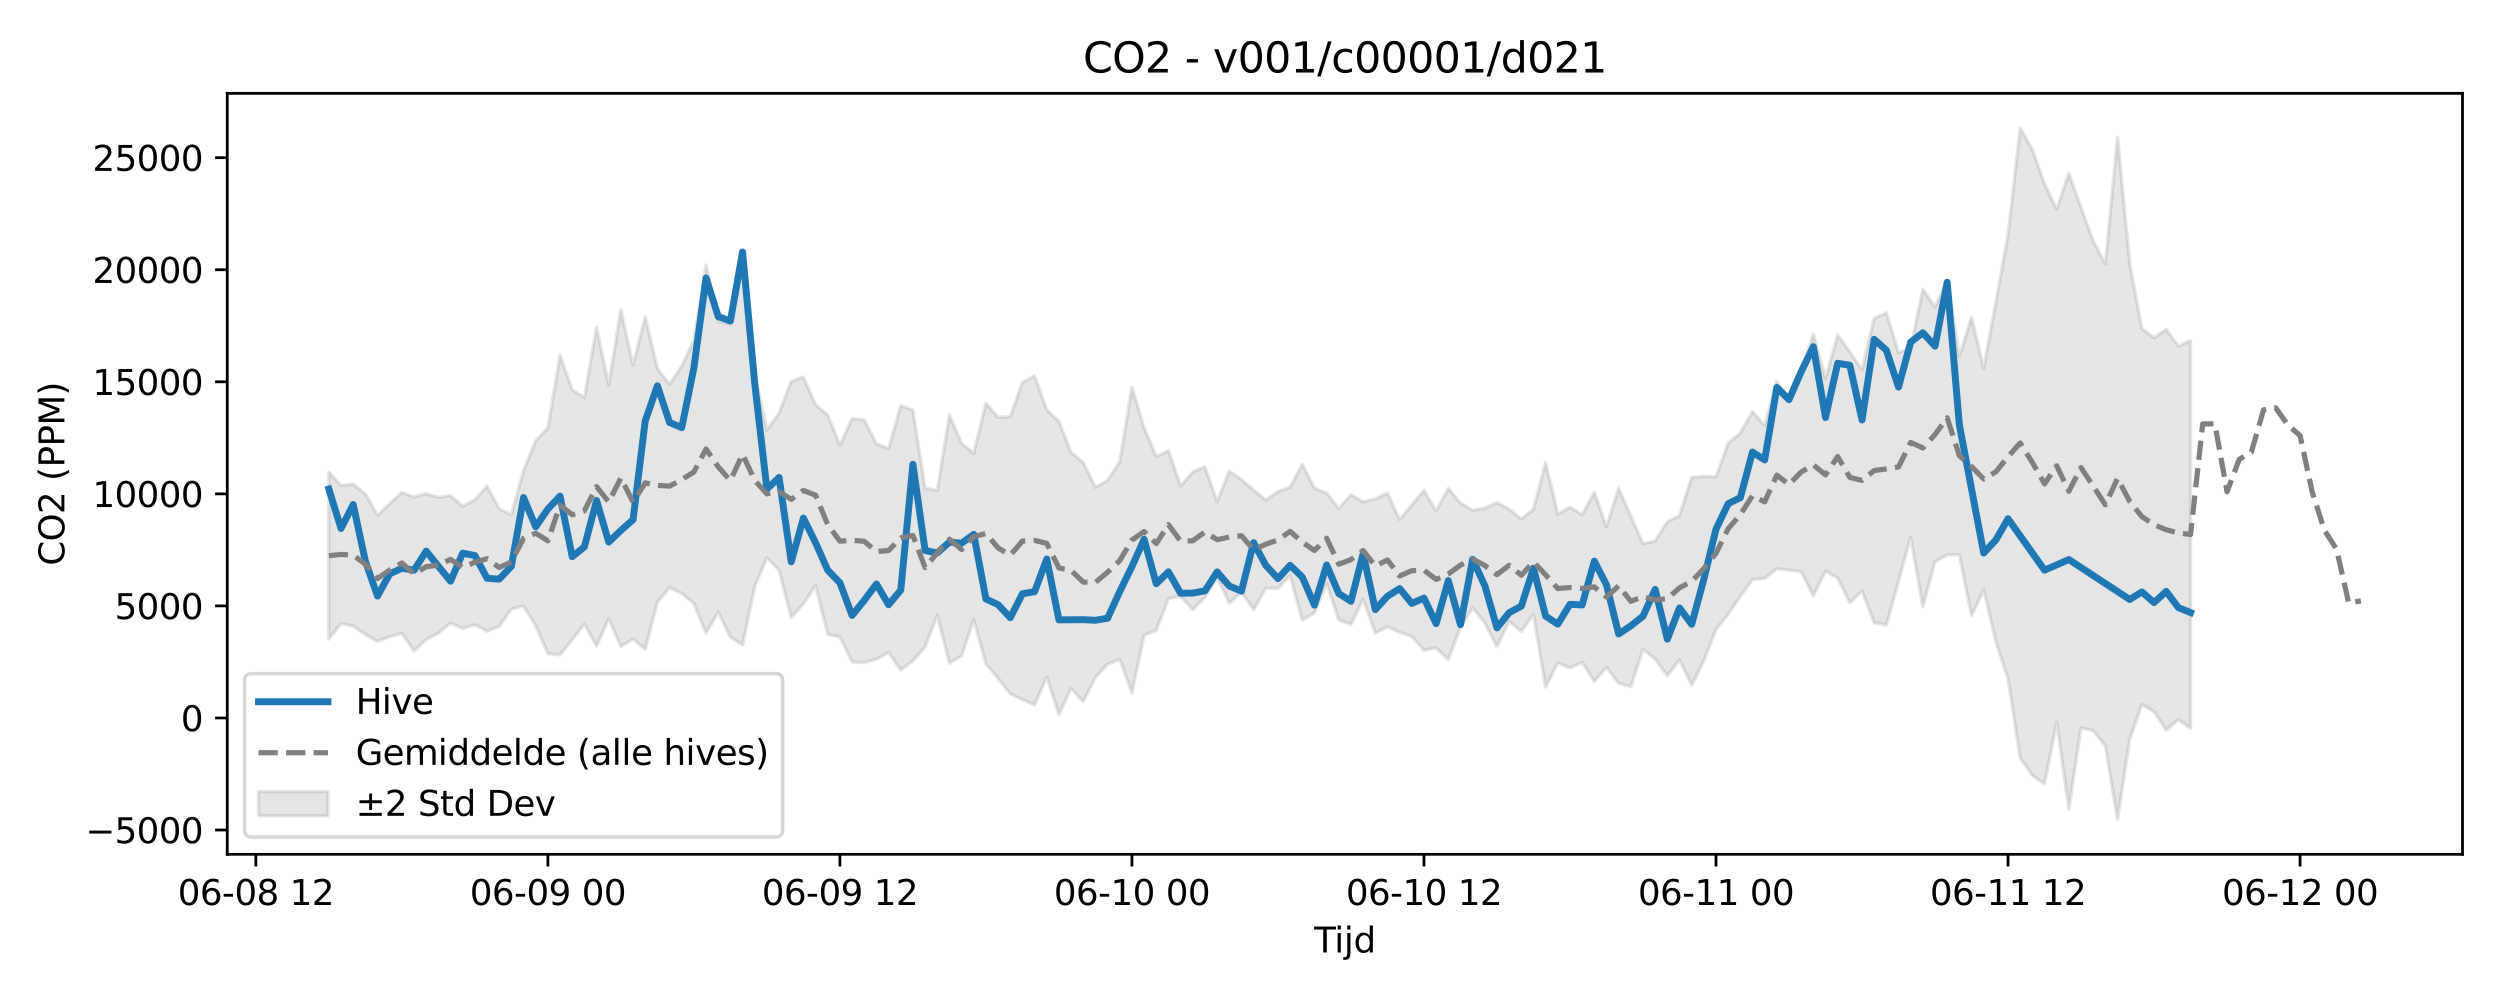 <?xml version="1.0" encoding="utf-8" standalone="no"?>
<!DOCTYPE svg PUBLIC "-//W3C//DTD SVG 1.1//EN"
  "http://www.w3.org/Graphics/SVG/1.1/DTD/svg11.dtd">
<svg xmlns:xlink="http://www.w3.org/1999/xlink" width="720pt" height="288pt" viewBox="0 0 720 288" xmlns="http://www.w3.org/2000/svg" version="1.1">
 <defs>
  <style type="text/css">*{stroke-linejoin: round; stroke-linecap: butt}</style>
 </defs>
 <g id="figure_1">
  <g id="patch_1">
   <path d="M 0 288 
L 720 288 
L 720 0 
L 0 0 
z
" style="fill: #ffffff"/>
  </g>
  <g id="axes_1">
   <g id="patch_2">
    <path d="M 65.45 246.04 
L 709.2 246.04 
L 709.2 26.88 
L 65.45 26.88 
z
" style="fill: #ffffff"/>
   </g>
   <g id="FillBetweenPolyCollection_1">
    <defs>
     <path id="m70cc5d4171" d="M 94.711 -151.963 
L 94.711 -103.957 
L 98.216 -108.457 
L 101.72 -107.66 
L 105.224 -105.286 
L 108.729 -103.237 
L 112.233 -104.631 
L 115.737 -105.577 
L 119.242 -100.515 
L 122.746 -103.811 
L 126.251 -105.642 
L 129.755 -108.544 
L 133.259 -106.975 
L 136.764 -108.066 
L 140.268 -106.211 
L 143.772 -107.614 
L 147.277 -112.618 
L 150.781 -113.443 
L 154.285 -107.786 
L 157.79 -99.717 
L 161.294 -99.405 
L 164.798 -103.745 
L 168.303 -108.27 
L 171.807 -101.955 
L 175.312 -109.756 
L 178.816 -101.806 
L 182.32 -103.96 
L 185.825 -101.044 
L 189.329 -114.542 
L 192.833 -118.716 
L 196.338 -117.086 
L 199.842 -114.177 
L 203.346 -105.667 
L 206.851 -111.736 
L 210.355 -104.49 
L 213.859 -102.254 
L 217.364 -119.076 
L 220.868 -127.351 
L 224.372 -123.786 
L 227.877 -110.171 
L 231.381 -114.088 
L 234.886 -119.336 
L 238.39 -105.314 
L 241.894 -104.504 
L 245.399 -97.335 
L 248.903 -97.177 
L 252.407 -98.163 
L 255.912 -100.057 
L 259.416 -95.012 
L 262.92 -97.695 
L 266.425 -101.659 
L 269.929 -110.799 
L 273.433 -96.98 
L 276.938 -99.143 
L 280.442 -109.472 
L 283.947 -96.816 
L 287.451 -92.606 
L 290.955 -88.187 
L 294.46 -86.468 
L 297.964 -84.993 
L 301.468 -93.028 
L 304.973 -82.207 
L 308.477 -89.719 
L 311.981 -85.913 
L 315.486 -92.959 
L 318.99 -96.705 
L 322.494 -98.048 
L 325.999 -88.462 
L 329.503 -105.051 
L 333.007 -106.446 
L 336.512 -115.63 
L 340.016 -116.232 
L 343.521 -112.45 
L 347.025 -115.993 
L 350.529 -121.655 
L 354.034 -114.295 
L 357.538 -117.542 
L 361.042 -112.461 
L 364.547 -118.574 
L 368.051 -118.573 
L 371.555 -122.231 
L 375.06 -109.398 
L 378.564 -111.501 
L 382.068 -119.966 
L 385.573 -109.494 
L 389.077 -108.139 
L 392.582 -115.425 
L 396.086 -105.657 
L 399.59 -107.45 
L 403.095 -105.893 
L 406.599 -104.692 
L 410.103 -100.757 
L 413.608 -101.395 
L 417.112 -98.008 
L 420.616 -107.343 
L 424.121 -112.953 
L 427.625 -108.597 
L 431.129 -101.781 
L 434.634 -109.017 
L 438.138 -106.128 
L 441.643 -111.037 
L 445.147 -90.12 
L 448.651 -97.076 
L 452.156 -95.622 
L 455.66 -97.276 
L 459.164 -91.741 
L 462.669 -95.83 
L 466.173 -91.153 
L 469.677 -90.254 
L 473.182 -100.965 
L 476.686 -98.223 
L 480.19 -93.38 
L 483.695 -97.934 
L 487.199 -90.638 
L 490.703 -97.667 
L 494.208 -106.684 
L 497.712 -111.089 
L 501.217 -116.275 
L 504.721 -121.079 
L 508.225 -121.437 
L 511.73 -124.173 
L 515.234 -123.781 
L 518.738 -123.364 
L 522.243 -116.416 
L 525.747 -123.534 
L 529.251 -121.498 
L 532.756 -114.367 
L 536.26 -117.801 
L 539.764 -108.666 
L 543.269 -107.972 
L 546.773 -120.616 
L 550.278 -133.316 
L 553.782 -113.282 
L 557.286 -126.2 
L 560.791 -128.179 
L 564.295 -128.191 
L 567.799 -110.651 
L 571.304 -118.142 
L 574.808 -103.223 
L 578.312 -92.496 
L 581.817 -69.696 
L 585.321 -64.666 
L 588.825 -62.239 
L 592.33 -79.957 
L 595.834 -55.011 
L 599.338 -78.392 
L 602.843 -77.546 
L 606.347 -73.177 
L 609.852 -51.922 
L 613.356 -75.005 
L 616.86 -85.092 
L 620.365 -83.055 
L 623.869 -77.738 
L 627.373 -80.724 
L 630.878 -78.23 
L 630.878 -189.877 
L 630.878 -189.877 
L 627.373 -188.315 
L 623.869 -193.112 
L 620.365 -190.712 
L 616.86 -193.347 
L 613.356 -212.213 
L 609.852 -248.52 
L 606.347 -212.056 
L 602.843 -218.574 
L 599.338 -228.282 
L 595.834 -238.042 
L 592.33 -227.746 
L 588.825 -235.054 
L 585.321 -244.946 
L 581.817 -251.158 
L 578.312 -220.424 
L 574.808 -201.003 
L 571.304 -181.959 
L 567.799 -196.606 
L 564.295 -185.353 
L 560.791 -207.194 
L 557.286 -199.543 
L 553.782 -204.684 
L 550.278 -187.857 
L 546.773 -186.425 
L 543.269 -197.906 
L 539.764 -196.319 
L 536.26 -181.488 
L 532.756 -186.629 
L 529.251 -191.543 
L 525.747 -178.943 
L 522.243 -191.816 
L 518.738 -180.768 
L 515.234 -173.107 
L 511.73 -178.162 
L 508.225 -165.482 
L 504.721 -169.464 
L 501.217 -163.301 
L 497.712 -160.363 
L 494.208 -150.656 
L 490.703 -150.837 
L 487.199 -150.455 
L 483.695 -139.494 
L 480.19 -137.759 
L 476.686 -132.231 
L 473.182 -131.363 
L 469.677 -139.393 
L 466.173 -147.418 
L 462.669 -136.262 
L 459.164 -146.226 
L 455.66 -139.749 
L 452.156 -141.965 
L 448.651 -139.939 
L 445.147 -154.752 
L 441.643 -141.346 
L 438.138 -138.514 
L 434.634 -141.375 
L 431.129 -143.241 
L 427.625 -141.664 
L 424.121 -141.074 
L 420.616 -143.122 
L 417.112 -147.345 
L 413.608 -140.862 
L 410.103 -146.812 
L 406.599 -142.6 
L 403.095 -138.37 
L 399.59 -146.004 
L 396.086 -144.327 
L 392.582 -143.481 
L 389.077 -145.54 
L 385.573 -141.504 
L 382.068 -146.01 
L 378.564 -147.397 
L 375.06 -154.323 
L 371.555 -147.706 
L 368.051 -146.436 
L 364.547 -143.962 
L 361.042 -146.854 
L 357.538 -149.885 
L 354.034 -152.333 
L 350.529 -143.501 
L 347.025 -153.59 
L 343.521 -152.058 
L 340.016 -148.065 
L 336.512 -158.19 
L 333.007 -156.49 
L 329.503 -164.799 
L 325.999 -176.457 
L 322.494 -155.068 
L 318.99 -149.703 
L 315.486 -147.623 
L 311.981 -154.805 
L 308.477 -157.713 
L 304.973 -166.626 
L 301.468 -169.997 
L 297.964 -179.731 
L 294.46 -177.877 
L 290.955 -168.012 
L 287.451 -167.811 
L 283.947 -171.88 
L 280.442 -157.426 
L 276.938 -160.339 
L 273.433 -168.451 
L 269.929 -146.719 
L 266.425 -147.43 
L 262.92 -169.866 
L 259.416 -171.147 
L 255.912 -158.821 
L 252.407 -160.181 
L 248.903 -167.037 
L 245.399 -167.461 
L 241.894 -159.801 
L 238.39 -168.442 
L 234.886 -171.435 
L 231.381 -179.41 
L 227.877 -178.178 
L 224.372 -169.042 
L 220.868 -164.179 
L 217.364 -180.229 
L 213.859 -212.105 
L 210.355 -194.736 
L 206.851 -195.345 
L 203.346 -211.694 
L 199.842 -189.981 
L 196.338 -182.62 
L 192.833 -177.287 
L 189.329 -181.856 
L 185.825 -196.821 
L 182.32 -182.765 
L 178.816 -198.879 
L 175.312 -177.098 
L 171.807 -193.75 
L 168.303 -173.494 
L 164.798 -175.742 
L 161.294 -185.632 
L 157.79 -164.779 
L 154.285 -161.066 
L 150.781 -152.504 
L 147.277 -139.712 
L 143.772 -141.507 
L 140.268 -147.998 
L 136.764 -144.077 
L 133.259 -142.21 
L 129.755 -145.263 
L 126.251 -144.799 
L 122.746 -145.789 
L 119.242 -144.871 
L 115.737 -146.146 
L 112.233 -143.015 
L 108.729 -139.533 
L 105.224 -145.736 
L 101.72 -148.569 
L 98.216 -148.2 
L 94.711 -151.963 
z
" style="stroke: #808080; stroke-opacity: 0.2"/>
    </defs>
    <g clip-path="url(#pb8f3426937)">
     <use xlink:href="#m70cc5d4171" x="0" y="288" style="fill: #808080; fill-opacity: 0.2; stroke: #808080; stroke-opacity: 0.2"/>
    </g>
   </g>
   <g id="matplotlib.axis_1">
    <g id="xtick_1">
     <g id="line2d_1">
      <defs>
       <path id="m3b6c6585fe" d="M 0 0 
L 0 3.5 
" style="stroke: #000000; stroke-width: 0.8"/>
      </defs>
      <g>
       <use xlink:href="#m3b6c6585fe" x="73.685" y="246.04" style="stroke: #000000; stroke-width: 0.8"/>
      </g>
     </g>
     <g id="text_1">
      <!-- 06-08 12 -->
      <g transform="translate(51.205 260.638) scale(0.1 -0.1)">
       <defs>
        <path id="DejaVuSans-30" d="M 2034 4250 
Q 1547 4250 1301 3770 
Q 1056 3291 1056 2328 
Q 1056 1369 1301 889 
Q 1547 409 2034 409 
Q 2525 409 2770 889 
Q 3016 1369 3016 2328 
Q 3016 3291 2770 3770 
Q 2525 4250 2034 4250 
z
M 2034 4750 
Q 2819 4750 3233 4129 
Q 3647 3509 3647 2328 
Q 3647 1150 3233 529 
Q 2819 -91 2034 -91 
Q 1250 -91 836 529 
Q 422 1150 422 2328 
Q 422 3509 836 4129 
Q 1250 4750 2034 4750 
z
" transform="scale(0.016)"/>
        <path id="DejaVuSans-36" d="M 2113 2584 
Q 1688 2584 1439 2293 
Q 1191 2003 1191 1497 
Q 1191 994 1439 701 
Q 1688 409 2113 409 
Q 2538 409 2786 701 
Q 3034 994 3034 1497 
Q 3034 2003 2786 2293 
Q 2538 2584 2113 2584 
z
M 3366 4563 
L 3366 3988 
Q 3128 4100 2886 4159 
Q 2644 4219 2406 4219 
Q 1781 4219 1451 3797 
Q 1122 3375 1075 2522 
Q 1259 2794 1537 2939 
Q 1816 3084 2150 3084 
Q 2853 3084 3261 2657 
Q 3669 2231 3669 1497 
Q 3669 778 3244 343 
Q 2819 -91 2113 -91 
Q 1303 -91 875 529 
Q 447 1150 447 2328 
Q 447 3434 972 4092 
Q 1497 4750 2381 4750 
Q 2619 4750 2861 4703 
Q 3103 4656 3366 4563 
z
" transform="scale(0.016)"/>
        <path id="DejaVuSans-2d" d="M 313 2009 
L 1997 2009 
L 1997 1497 
L 313 1497 
L 313 2009 
z
" transform="scale(0.016)"/>
        <path id="DejaVuSans-38" d="M 2034 2216 
Q 1584 2216 1326 1975 
Q 1069 1734 1069 1313 
Q 1069 891 1326 650 
Q 1584 409 2034 409 
Q 2484 409 2743 651 
Q 3003 894 3003 1313 
Q 3003 1734 2745 1975 
Q 2488 2216 2034 2216 
z
M 1403 2484 
Q 997 2584 770 2862 
Q 544 3141 544 3541 
Q 544 4100 942 4425 
Q 1341 4750 2034 4750 
Q 2731 4750 3128 4425 
Q 3525 4100 3525 3541 
Q 3525 3141 3298 2862 
Q 3072 2584 2669 2484 
Q 3125 2378 3379 2068 
Q 3634 1759 3634 1313 
Q 3634 634 3220 271 
Q 2806 -91 2034 -91 
Q 1263 -91 848 271 
Q 434 634 434 1313 
Q 434 1759 690 2068 
Q 947 2378 1403 2484 
z
M 1172 3481 
Q 1172 3119 1398 2916 
Q 1625 2713 2034 2713 
Q 2441 2713 2670 2916 
Q 2900 3119 2900 3481 
Q 2900 3844 2670 4047 
Q 2441 4250 2034 4250 
Q 1625 4250 1398 4047 
Q 1172 3844 1172 3481 
z
" transform="scale(0.016)"/>
        <path id="DejaVuSans-20" transform="scale(0.016)"/>
        <path id="DejaVuSans-31" d="M 794 531 
L 1825 531 
L 1825 4091 
L 703 3866 
L 703 4441 
L 1819 4666 
L 2450 4666 
L 2450 531 
L 3481 531 
L 3481 0 
L 794 0 
L 794 531 
z
" transform="scale(0.016)"/>
        <path id="DejaVuSans-32" d="M 1228 531 
L 3431 531 
L 3431 0 
L 469 0 
L 469 531 
Q 828 903 1448 1529 
Q 2069 2156 2228 2338 
Q 2531 2678 2651 2914 
Q 2772 3150 2772 3378 
Q 2772 3750 2511 3984 
Q 2250 4219 1831 4219 
Q 1534 4219 1204 4116 
Q 875 4013 500 3803 
L 500 4441 
Q 881 4594 1212 4672 
Q 1544 4750 1819 4750 
Q 2544 4750 2975 4387 
Q 3406 4025 3406 3419 
Q 3406 3131 3298 2873 
Q 3191 2616 2906 2266 
Q 2828 2175 2409 1742 
Q 1991 1309 1228 531 
z
" transform="scale(0.016)"/>
       </defs>
       <use xlink:href="#DejaVuSans-30"/>
       <use xlink:href="#DejaVuSans-36" transform="translate(63.623 0)"/>
       <use xlink:href="#DejaVuSans-2d" transform="translate(127.246 0)"/>
       <use xlink:href="#DejaVuSans-30" transform="translate(163.33 0)"/>
       <use xlink:href="#DejaVuSans-38" transform="translate(226.953 0)"/>
       <use xlink:href="#DejaVuSans-20" transform="translate(290.576 0)"/>
       <use xlink:href="#DejaVuSans-31" transform="translate(322.363 0)"/>
       <use xlink:href="#DejaVuSans-32" transform="translate(385.986 0)"/>
      </g>
     </g>
    </g>
    <g id="xtick_2">
     <g id="line2d_2">
      <g>
       <use xlink:href="#m3b6c6585fe" x="157.79" y="246.04" style="stroke: #000000; stroke-width: 0.8"/>
      </g>
     </g>
     <g id="text_2">
      <!-- 06-09 00 -->
      <g transform="translate(135.309 260.638) scale(0.1 -0.1)">
       <defs>
        <path id="DejaVuSans-39" d="M 703 97 
L 703 672 
Q 941 559 1184 500 
Q 1428 441 1663 441 
Q 2288 441 2617 861 
Q 2947 1281 2994 2138 
Q 2813 1869 2534 1725 
Q 2256 1581 1919 1581 
Q 1219 1581 811 2004 
Q 403 2428 403 3163 
Q 403 3881 828 4315 
Q 1253 4750 1959 4750 
Q 2769 4750 3195 4129 
Q 3622 3509 3622 2328 
Q 3622 1225 3098 567 
Q 2575 -91 1691 -91 
Q 1453 -91 1209 -44 
Q 966 3 703 97 
z
M 1959 2075 
Q 2384 2075 2632 2365 
Q 2881 2656 2881 3163 
Q 2881 3666 2632 3958 
Q 2384 4250 1959 4250 
Q 1534 4250 1286 3958 
Q 1038 3666 1038 3163 
Q 1038 2656 1286 2365 
Q 1534 2075 1959 2075 
z
" transform="scale(0.016)"/>
       </defs>
       <use xlink:href="#DejaVuSans-30"/>
       <use xlink:href="#DejaVuSans-36" transform="translate(63.623 0)"/>
       <use xlink:href="#DejaVuSans-2d" transform="translate(127.246 0)"/>
       <use xlink:href="#DejaVuSans-30" transform="translate(163.33 0)"/>
       <use xlink:href="#DejaVuSans-39" transform="translate(226.953 0)"/>
       <use xlink:href="#DejaVuSans-20" transform="translate(290.576 0)"/>
       <use xlink:href="#DejaVuSans-30" transform="translate(322.363 0)"/>
       <use xlink:href="#DejaVuSans-30" transform="translate(385.986 0)"/>
      </g>
     </g>
    </g>
    <g id="xtick_3">
     <g id="line2d_3">
      <g>
       <use xlink:href="#m3b6c6585fe" x="241.894" y="246.04" style="stroke: #000000; stroke-width: 0.8"/>
      </g>
     </g>
     <g id="text_3">
      <!-- 06-09 12 -->
      <g transform="translate(219.414 260.638) scale(0.1 -0.1)">
       <use xlink:href="#DejaVuSans-30"/>
       <use xlink:href="#DejaVuSans-36" transform="translate(63.623 0)"/>
       <use xlink:href="#DejaVuSans-2d" transform="translate(127.246 0)"/>
       <use xlink:href="#DejaVuSans-30" transform="translate(163.33 0)"/>
       <use xlink:href="#DejaVuSans-39" transform="translate(226.953 0)"/>
       <use xlink:href="#DejaVuSans-20" transform="translate(290.576 0)"/>
       <use xlink:href="#DejaVuSans-31" transform="translate(322.363 0)"/>
       <use xlink:href="#DejaVuSans-32" transform="translate(385.986 0)"/>
      </g>
     </g>
    </g>
    <g id="xtick_4">
     <g id="line2d_4">
      <g>
       <use xlink:href="#m3b6c6585fe" x="325.999" y="246.04" style="stroke: #000000; stroke-width: 0.8"/>
      </g>
     </g>
     <g id="text_4">
      <!-- 06-10 00 -->
      <g transform="translate(303.518 260.638) scale(0.1 -0.1)">
       <use xlink:href="#DejaVuSans-30"/>
       <use xlink:href="#DejaVuSans-36" transform="translate(63.623 0)"/>
       <use xlink:href="#DejaVuSans-2d" transform="translate(127.246 0)"/>
       <use xlink:href="#DejaVuSans-31" transform="translate(163.33 0)"/>
       <use xlink:href="#DejaVuSans-30" transform="translate(226.953 0)"/>
       <use xlink:href="#DejaVuSans-20" transform="translate(290.576 0)"/>
       <use xlink:href="#DejaVuSans-30" transform="translate(322.363 0)"/>
       <use xlink:href="#DejaVuSans-30" transform="translate(385.986 0)"/>
      </g>
     </g>
    </g>
    <g id="xtick_5">
     <g id="line2d_5">
      <g>
       <use xlink:href="#m3b6c6585fe" x="410.103" y="246.04" style="stroke: #000000; stroke-width: 0.8"/>
      </g>
     </g>
     <g id="text_5">
      <!-- 06-10 12 -->
      <g transform="translate(387.623 260.638) scale(0.1 -0.1)">
       <use xlink:href="#DejaVuSans-30"/>
       <use xlink:href="#DejaVuSans-36" transform="translate(63.623 0)"/>
       <use xlink:href="#DejaVuSans-2d" transform="translate(127.246 0)"/>
       <use xlink:href="#DejaVuSans-31" transform="translate(163.33 0)"/>
       <use xlink:href="#DejaVuSans-30" transform="translate(226.953 0)"/>
       <use xlink:href="#DejaVuSans-20" transform="translate(290.576 0)"/>
       <use xlink:href="#DejaVuSans-31" transform="translate(322.363 0)"/>
       <use xlink:href="#DejaVuSans-32" transform="translate(385.986 0)"/>
      </g>
     </g>
    </g>
    <g id="xtick_6">
     <g id="line2d_6">
      <g>
       <use xlink:href="#m3b6c6585fe" x="494.208" y="246.04" style="stroke: #000000; stroke-width: 0.8"/>
      </g>
     </g>
     <g id="text_6">
      <!-- 06-11 00 -->
      <g transform="translate(471.727 260.638) scale(0.1 -0.1)">
       <use xlink:href="#DejaVuSans-30"/>
       <use xlink:href="#DejaVuSans-36" transform="translate(63.623 0)"/>
       <use xlink:href="#DejaVuSans-2d" transform="translate(127.246 0)"/>
       <use xlink:href="#DejaVuSans-31" transform="translate(163.33 0)"/>
       <use xlink:href="#DejaVuSans-31" transform="translate(226.953 0)"/>
       <use xlink:href="#DejaVuSans-20" transform="translate(290.576 0)"/>
       <use xlink:href="#DejaVuSans-30" transform="translate(322.363 0)"/>
       <use xlink:href="#DejaVuSans-30" transform="translate(385.986 0)"/>
      </g>
     </g>
    </g>
    <g id="xtick_7">
     <g id="line2d_7">
      <g>
       <use xlink:href="#m3b6c6585fe" x="578.312" y="246.04" style="stroke: #000000; stroke-width: 0.8"/>
      </g>
     </g>
     <g id="text_7">
      <!-- 06-11 12 -->
      <g transform="translate(555.832 260.638) scale(0.1 -0.1)">
       <use xlink:href="#DejaVuSans-30"/>
       <use xlink:href="#DejaVuSans-36" transform="translate(63.623 0)"/>
       <use xlink:href="#DejaVuSans-2d" transform="translate(127.246 0)"/>
       <use xlink:href="#DejaVuSans-31" transform="translate(163.33 0)"/>
       <use xlink:href="#DejaVuSans-31" transform="translate(226.953 0)"/>
       <use xlink:href="#DejaVuSans-20" transform="translate(290.576 0)"/>
       <use xlink:href="#DejaVuSans-31" transform="translate(322.363 0)"/>
       <use xlink:href="#DejaVuSans-32" transform="translate(385.986 0)"/>
      </g>
     </g>
    </g>
    <g id="xtick_8">
     <g id="line2d_8">
      <g>
       <use xlink:href="#m3b6c6585fe" x="662.417" y="246.04" style="stroke: #000000; stroke-width: 0.8"/>
      </g>
     </g>
     <g id="text_8">
      <!-- 06-12 00 -->
      <g transform="translate(639.936 260.638) scale(0.1 -0.1)">
       <use xlink:href="#DejaVuSans-30"/>
       <use xlink:href="#DejaVuSans-36" transform="translate(63.623 0)"/>
       <use xlink:href="#DejaVuSans-2d" transform="translate(127.246 0)"/>
       <use xlink:href="#DejaVuSans-31" transform="translate(163.33 0)"/>
       <use xlink:href="#DejaVuSans-32" transform="translate(226.953 0)"/>
       <use xlink:href="#DejaVuSans-20" transform="translate(290.576 0)"/>
       <use xlink:href="#DejaVuSans-30" transform="translate(322.363 0)"/>
       <use xlink:href="#DejaVuSans-30" transform="translate(385.986 0)"/>
      </g>
     </g>
    </g>
    <g id="text_9">
     <!-- Tijd -->
     <g transform="translate(378.475 274.317) scale(0.1 -0.1)">
      <defs>
       <path id="DejaVuSans-54" d="M -19 4666 
L 3928 4666 
L 3928 4134 
L 2272 4134 
L 2272 0 
L 1638 0 
L 1638 4134 
L -19 4134 
L -19 4666 
z
" transform="scale(0.016)"/>
       <path id="DejaVuSans-69" d="M 603 3500 
L 1178 3500 
L 1178 0 
L 603 0 
L 603 3500 
z
M 603 4863 
L 1178 4863 
L 1178 4134 
L 603 4134 
L 603 4863 
z
" transform="scale(0.016)"/>
       <path id="DejaVuSans-6a" d="M 603 3500 
L 1178 3500 
L 1178 -63 
Q 1178 -731 923 -1031 
Q 669 -1331 103 -1331 
L -116 -1331 
L -116 -844 
L 38 -844 
Q 366 -844 484 -692 
Q 603 -541 603 -63 
L 603 3500 
z
M 603 4863 
L 1178 4863 
L 1178 4134 
L 603 4134 
L 603 4863 
z
" transform="scale(0.016)"/>
       <path id="DejaVuSans-64" d="M 2906 2969 
L 2906 4863 
L 3481 4863 
L 3481 0 
L 2906 0 
L 2906 525 
Q 2725 213 2448 61 
Q 2172 -91 1784 -91 
Q 1150 -91 751 415 
Q 353 922 353 1747 
Q 353 2572 751 3078 
Q 1150 3584 1784 3584 
Q 2172 3584 2448 3432 
Q 2725 3281 2906 2969 
z
M 947 1747 
Q 947 1113 1208 752 
Q 1469 391 1925 391 
Q 2381 391 2643 752 
Q 2906 1113 2906 1747 
Q 2906 2381 2643 2742 
Q 2381 3103 1925 3103 
Q 1469 3103 1208 2742 
Q 947 2381 947 1747 
z
" transform="scale(0.016)"/>
      </defs>
      <use xlink:href="#DejaVuSans-54"/>
      <use xlink:href="#DejaVuSans-69" transform="translate(57.959 0)"/>
      <use xlink:href="#DejaVuSans-6a" transform="translate(85.742 0)"/>
      <use xlink:href="#DejaVuSans-64" transform="translate(113.525 0)"/>
     </g>
    </g>
   </g>
   <g id="matplotlib.axis_2">
    <g id="ytick_1">
     <g id="line2d_9">
      <defs>
       <path id="m9cc5f967cd" d="M 0 0 
L -3.5 0 
" style="stroke: #000000; stroke-width: 0.8"/>
      </defs>
      <g>
       <use xlink:href="#m9cc5f967cd" x="65.45" y="239.047" style="stroke: #000000; stroke-width: 0.8"/>
      </g>
     </g>
     <g id="text_10">
      <!-- −5000 -->
      <g transform="translate(24.62 242.846) scale(0.1 -0.1)">
       <defs>
        <path id="DejaVuSans-2212" d="M 678 2272 
L 4684 2272 
L 4684 1741 
L 678 1741 
L 678 2272 
z
" transform="scale(0.016)"/>
        <path id="DejaVuSans-35" d="M 691 4666 
L 3169 4666 
L 3169 4134 
L 1269 4134 
L 1269 2991 
Q 1406 3038 1543 3061 
Q 1681 3084 1819 3084 
Q 2600 3084 3056 2656 
Q 3513 2228 3513 1497 
Q 3513 744 3044 326 
Q 2575 -91 1722 -91 
Q 1428 -91 1123 -41 
Q 819 9 494 109 
L 494 744 
Q 775 591 1075 516 
Q 1375 441 1709 441 
Q 2250 441 2565 725 
Q 2881 1009 2881 1497 
Q 2881 1984 2565 2268 
Q 2250 2553 1709 2553 
Q 1456 2553 1204 2497 
Q 953 2441 691 2322 
L 691 4666 
z
" transform="scale(0.016)"/>
       </defs>
       <use xlink:href="#DejaVuSans-2212"/>
       <use xlink:href="#DejaVuSans-35" transform="translate(83.789 0)"/>
       <use xlink:href="#DejaVuSans-30" transform="translate(147.412 0)"/>
       <use xlink:href="#DejaVuSans-30" transform="translate(211.035 0)"/>
       <use xlink:href="#DejaVuSans-30" transform="translate(274.658 0)"/>
      </g>
     </g>
    </g>
    <g id="ytick_2">
     <g id="line2d_10">
      <g>
       <use xlink:href="#m9cc5f967cd" x="65.45" y="206.774" style="stroke: #000000; stroke-width: 0.8"/>
      </g>
     </g>
     <g id="text_11">
      <!-- 0 -->
      <g transform="translate(52.087 210.573) scale(0.1 -0.1)">
       <use xlink:href="#DejaVuSans-30"/>
      </g>
     </g>
    </g>
    <g id="ytick_3">
     <g id="line2d_11">
      <g>
       <use xlink:href="#m9cc5f967cd" x="65.45" y="174.5" style="stroke: #000000; stroke-width: 0.8"/>
      </g>
     </g>
     <g id="text_12">
      <!-- 5000 -->
      <g transform="translate(33 178.299) scale(0.1 -0.1)">
       <use xlink:href="#DejaVuSans-35"/>
       <use xlink:href="#DejaVuSans-30" transform="translate(63.623 0)"/>
       <use xlink:href="#DejaVuSans-30" transform="translate(127.246 0)"/>
       <use xlink:href="#DejaVuSans-30" transform="translate(190.869 0)"/>
      </g>
     </g>
    </g>
    <g id="ytick_4">
     <g id="line2d_12">
      <g>
       <use xlink:href="#m9cc5f967cd" x="65.45" y="142.227" style="stroke: #000000; stroke-width: 0.8"/>
      </g>
     </g>
     <g id="text_13">
      <!-- 10000 -->
      <g transform="translate(26.637 146.026) scale(0.1 -0.1)">
       <use xlink:href="#DejaVuSans-31"/>
       <use xlink:href="#DejaVuSans-30" transform="translate(63.623 0)"/>
       <use xlink:href="#DejaVuSans-30" transform="translate(127.246 0)"/>
       <use xlink:href="#DejaVuSans-30" transform="translate(190.869 0)"/>
       <use xlink:href="#DejaVuSans-30" transform="translate(254.492 0)"/>
      </g>
     </g>
    </g>
    <g id="ytick_5">
     <g id="line2d_13">
      <g>
       <use xlink:href="#m9cc5f967cd" x="65.45" y="109.953" style="stroke: #000000; stroke-width: 0.8"/>
      </g>
     </g>
     <g id="text_14">
      <!-- 15000 -->
      <g transform="translate(26.637 113.752) scale(0.1 -0.1)">
       <use xlink:href="#DejaVuSans-31"/>
       <use xlink:href="#DejaVuSans-35" transform="translate(63.623 0)"/>
       <use xlink:href="#DejaVuSans-30" transform="translate(127.246 0)"/>
       <use xlink:href="#DejaVuSans-30" transform="translate(190.869 0)"/>
       <use xlink:href="#DejaVuSans-30" transform="translate(254.492 0)"/>
      </g>
     </g>
    </g>
    <g id="ytick_6">
     <g id="line2d_14">
      <g>
       <use xlink:href="#m9cc5f967cd" x="65.45" y="77.679" style="stroke: #000000; stroke-width: 0.8"/>
      </g>
     </g>
     <g id="text_15">
      <!-- 20000 -->
      <g transform="translate(26.637 81.479) scale(0.1 -0.1)">
       <use xlink:href="#DejaVuSans-32"/>
       <use xlink:href="#DejaVuSans-30" transform="translate(63.623 0)"/>
       <use xlink:href="#DejaVuSans-30" transform="translate(127.246 0)"/>
       <use xlink:href="#DejaVuSans-30" transform="translate(190.869 0)"/>
       <use xlink:href="#DejaVuSans-30" transform="translate(254.492 0)"/>
      </g>
     </g>
    </g>
    <g id="ytick_7">
     <g id="line2d_15">
      <g>
       <use xlink:href="#m9cc5f967cd" x="65.45" y="45.406" style="stroke: #000000; stroke-width: 0.8"/>
      </g>
     </g>
     <g id="text_16">
      <!-- 25000 -->
      <g transform="translate(26.637 49.205) scale(0.1 -0.1)">
       <use xlink:href="#DejaVuSans-32"/>
       <use xlink:href="#DejaVuSans-35" transform="translate(63.623 0)"/>
       <use xlink:href="#DejaVuSans-30" transform="translate(127.246 0)"/>
       <use xlink:href="#DejaVuSans-30" transform="translate(190.869 0)"/>
       <use xlink:href="#DejaVuSans-30" transform="translate(254.492 0)"/>
      </g>
     </g>
    </g>
    <g id="text_17">
     <!-- CO2 (PPM) -->
     <g transform="translate(18.541 162.903) rotate(-90) scale(0.1 -0.1)">
      <defs>
       <path id="DejaVuSans-43" d="M 4122 4306 
L 4122 3641 
Q 3803 3938 3442 4084 
Q 3081 4231 2675 4231 
Q 1875 4231 1450 3742 
Q 1025 3253 1025 2328 
Q 1025 1406 1450 917 
Q 1875 428 2675 428 
Q 3081 428 3442 575 
Q 3803 722 4122 1019 
L 4122 359 
Q 3791 134 3420 21 
Q 3050 -91 2638 -91 
Q 1578 -91 968 557 
Q 359 1206 359 2328 
Q 359 3453 968 4101 
Q 1578 4750 2638 4750 
Q 3056 4750 3426 4639 
Q 3797 4528 4122 4306 
z
" transform="scale(0.016)"/>
       <path id="DejaVuSans-4f" d="M 2522 4238 
Q 1834 4238 1429 3725 
Q 1025 3213 1025 2328 
Q 1025 1447 1429 934 
Q 1834 422 2522 422 
Q 3209 422 3611 934 
Q 4013 1447 4013 2328 
Q 4013 3213 3611 3725 
Q 3209 4238 2522 4238 
z
M 2522 4750 
Q 3503 4750 4090 4092 
Q 4678 3434 4678 2328 
Q 4678 1225 4090 567 
Q 3503 -91 2522 -91 
Q 1538 -91 948 565 
Q 359 1222 359 2328 
Q 359 3434 948 4092 
Q 1538 4750 2522 4750 
z
" transform="scale(0.016)"/>
       <path id="DejaVuSans-28" d="M 1984 4856 
Q 1566 4138 1362 3434 
Q 1159 2731 1159 2009 
Q 1159 1288 1364 580 
Q 1569 -128 1984 -844 
L 1484 -844 
Q 1016 -109 783 600 
Q 550 1309 550 2009 
Q 550 2706 781 3412 
Q 1013 4119 1484 4856 
L 1984 4856 
z
" transform="scale(0.016)"/>
       <path id="DejaVuSans-50" d="M 1259 4147 
L 1259 2394 
L 2053 2394 
Q 2494 2394 2734 2622 
Q 2975 2850 2975 3272 
Q 2975 3691 2734 3919 
Q 2494 4147 2053 4147 
L 1259 4147 
z
M 628 4666 
L 2053 4666 
Q 2838 4666 3239 4311 
Q 3641 3956 3641 3272 
Q 3641 2581 3239 2228 
Q 2838 1875 2053 1875 
L 1259 1875 
L 1259 0 
L 628 0 
L 628 4666 
z
" transform="scale(0.016)"/>
       <path id="DejaVuSans-4d" d="M 628 4666 
L 1569 4666 
L 2759 1491 
L 3956 4666 
L 4897 4666 
L 4897 0 
L 4281 0 
L 4281 4097 
L 3078 897 
L 2444 897 
L 1241 4097 
L 1241 0 
L 628 0 
L 628 4666 
z
" transform="scale(0.016)"/>
       <path id="DejaVuSans-29" d="M 513 4856 
L 1013 4856 
Q 1481 4119 1714 3412 
Q 1947 2706 1947 2009 
Q 1947 1309 1714 600 
Q 1481 -109 1013 -844 
L 513 -844 
Q 928 -128 1133 580 
Q 1338 1288 1338 2009 
Q 1338 2731 1133 3434 
Q 928 4138 513 4856 
z
" transform="scale(0.016)"/>
      </defs>
      <use xlink:href="#DejaVuSans-43"/>
      <use xlink:href="#DejaVuSans-4f" transform="translate(69.824 0)"/>
      <use xlink:href="#DejaVuSans-32" transform="translate(148.535 0)"/>
      <use xlink:href="#DejaVuSans-20" transform="translate(212.158 0)"/>
      <use xlink:href="#DejaVuSans-28" transform="translate(243.945 0)"/>
      <use xlink:href="#DejaVuSans-50" transform="translate(282.959 0)"/>
      <use xlink:href="#DejaVuSans-50" transform="translate(343.262 0)"/>
      <use xlink:href="#DejaVuSans-4d" transform="translate(403.564 0)"/>
      <use xlink:href="#DejaVuSans-29" transform="translate(489.844 0)"/>
     </g>
    </g>
   </g>
   <g id="line2d_16">
    <path d="M 94.711 140.852 
L 98.216 152.199 
L 101.72 145.305 
L 105.224 161.616 
L 108.729 171.666 
L 112.233 165.268 
L 115.737 163.66 
L 119.242 164.224 
L 122.746 158.731 
L 129.755 167.391 
L 133.259 159.316 
L 136.764 159.996 
L 140.268 166.544 
L 143.772 166.789 
L 147.277 163.084 
L 150.781 143.3 
L 154.285 151.711 
L 157.79 146.575 
L 161.294 142.9 
L 164.798 160.332 
L 168.303 157.494 
L 171.807 144.137 
L 175.312 156.111 
L 178.816 152.761 
L 182.32 149.66 
L 185.825 121.199 
L 189.329 111.126 
L 192.833 121.67 
L 196.338 123.166 
L 199.842 105.932 
L 203.346 80.055 
L 206.851 91.181 
L 210.355 92.439 
L 213.859 72.574 
L 217.364 110.465 
L 220.868 140.856 
L 224.372 137.51 
L 227.877 161.799 
L 231.381 149.208 
L 234.886 156.309 
L 238.39 164.213 
L 241.894 167.852 
L 245.399 177.237 
L 248.903 172.895 
L 252.407 168.185 
L 255.912 174.162 
L 259.416 169.962 
L 262.92 133.728 
L 266.425 158.55 
L 269.929 159.254 
L 273.433 156.126 
L 276.938 156.436 
L 280.442 153.899 
L 283.947 172.508 
L 287.451 174.139 
L 290.955 177.887 
L 294.46 171.008 
L 297.964 170.399 
L 301.468 161.005 
L 304.973 178.521 
L 311.981 178.463 
L 315.486 178.638 
L 318.99 178.046 
L 322.494 170.337 
L 325.999 163.153 
L 329.503 155.338 
L 333.007 168.11 
L 336.512 164.687 
L 340.016 170.86 
L 343.521 170.808 
L 347.025 170.152 
L 350.529 164.717 
L 354.034 168.77 
L 357.538 170.244 
L 361.042 156.293 
L 364.547 162.819 
L 368.051 166.632 
L 371.555 162.815 
L 375.06 166.201 
L 378.564 174.272 
L 382.068 162.722 
L 385.573 170.944 
L 389.077 173.162 
L 392.582 159.458 
L 396.086 175.576 
L 399.59 171.725 
L 403.095 169.502 
L 406.599 173.766 
L 410.103 172.256 
L 413.608 179.601 
L 417.112 167.217 
L 420.616 179.894 
L 424.121 161.087 
L 427.625 168.667 
L 431.129 180.828 
L 434.634 176.449 
L 438.138 174.575 
L 441.643 163.639 
L 445.147 177.467 
L 448.651 179.754 
L 452.156 174.037 
L 455.66 174.225 
L 459.164 161.616 
L 462.669 168.448 
L 466.173 182.584 
L 469.677 180.238 
L 473.182 177.471 
L 476.686 169.749 
L 480.19 184.075 
L 483.695 175.092 
L 487.199 179.795 
L 490.703 166.836 
L 494.208 152.395 
L 497.712 145.073 
L 501.217 143.32 
L 504.721 130.206 
L 508.225 132.461 
L 511.73 111.603 
L 515.234 115.097 
L 518.738 107.061 
L 522.243 99.845 
L 525.747 120.248 
L 529.251 104.621 
L 532.756 105.217 
L 536.26 120.941 
L 539.764 97.719 
L 543.269 100.876 
L 546.773 111.483 
L 550.278 98.522 
L 553.782 95.837 
L 557.286 99.7 
L 560.791 81.297 
L 564.295 122.346 
L 571.304 159.273 
L 574.808 155.501 
L 578.312 149.398 
L 588.825 164.208 
L 595.834 161.152 
L 613.356 172.648 
L 616.86 170.472 
L 620.365 173.545 
L 623.869 170.327 
L 627.373 175.001 
L 630.878 176.424 
L 630.878 176.424 
" clip-path="url(#pb8f3426937)" style="fill: none; stroke: #1f77b4; stroke-width: 2; stroke-linecap: square"/>
   </g>
   <g id="line2d_17">
    <path d="M 94.711 160.04 
L 98.216 159.671 
L 101.72 159.886 
L 105.224 162.489 
L 108.729 166.615 
L 112.233 164.177 
L 115.737 162.138 
L 119.242 165.307 
L 122.746 163.2 
L 126.251 162.779 
L 129.755 161.096 
L 133.259 163.408 
L 136.764 161.929 
L 140.268 160.895 
L 143.772 163.44 
L 147.277 161.835 
L 150.781 155.026 
L 154.285 153.574 
L 157.79 155.752 
L 161.294 145.482 
L 164.798 148.257 
L 168.303 147.118 
L 171.807 140.148 
L 175.312 144.573 
L 178.816 137.658 
L 182.32 144.638 
L 185.825 139.067 
L 189.329 139.801 
L 192.833 139.999 
L 196.338 138.147 
L 199.842 135.921 
L 203.346 129.319 
L 206.851 134.459 
L 210.355 138.387 
L 213.859 130.821 
L 217.364 138.348 
L 220.868 142.235 
L 224.372 141.586 
L 227.877 143.825 
L 231.381 141.251 
L 234.886 142.615 
L 238.39 151.122 
L 241.894 155.847 
L 245.399 155.602 
L 248.903 155.893 
L 252.407 158.828 
L 255.912 158.561 
L 259.416 154.92 
L 262.92 154.219 
L 266.425 163.456 
L 269.929 159.241 
L 273.433 155.285 
L 276.938 158.259 
L 280.442 154.551 
L 283.947 153.652 
L 287.451 157.792 
L 290.955 159.9 
L 294.46 155.828 
L 297.964 155.638 
L 301.468 156.487 
L 304.973 163.583 
L 308.477 164.284 
L 311.981 167.641 
L 315.486 167.709 
L 318.99 164.796 
L 322.494 161.442 
L 325.999 155.541 
L 329.503 153.075 
L 333.007 156.532 
L 336.512 151.09 
L 340.016 155.851 
L 343.521 155.746 
L 347.025 153.209 
L 350.529 155.422 
L 354.034 154.686 
L 357.538 154.287 
L 361.042 158.343 
L 364.547 156.732 
L 368.051 155.496 
L 371.555 153.032 
L 375.06 156.14 
L 378.564 158.551 
L 382.068 155.012 
L 385.573 162.501 
L 389.077 161.161 
L 392.582 158.547 
L 396.086 163.008 
L 399.59 161.273 
L 403.095 165.869 
L 406.599 164.354 
L 410.103 164.215 
L 413.608 166.871 
L 417.112 165.324 
L 420.616 162.768 
L 424.121 160.986 
L 427.625 162.87 
L 431.129 165.489 
L 434.634 162.804 
L 438.138 165.679 
L 441.643 161.809 
L 445.147 165.564 
L 448.651 169.493 
L 452.156 169.206 
L 455.66 169.488 
L 459.164 169.016 
L 462.669 171.954 
L 466.173 168.715 
L 469.677 173.177 
L 473.182 171.836 
L 476.686 172.773 
L 480.19 172.431 
L 483.695 169.286 
L 487.199 167.453 
L 490.703 163.748 
L 494.208 159.33 
L 497.712 152.274 
L 501.217 148.212 
L 504.721 142.729 
L 508.225 144.54 
L 511.73 136.833 
L 515.234 139.556 
L 518.738 135.934 
L 522.243 133.884 
L 525.747 136.761 
L 529.251 131.479 
L 532.756 137.502 
L 536.26 138.356 
L 539.764 135.508 
L 543.269 135.061 
L 546.773 134.479 
L 550.278 127.414 
L 553.782 129.017 
L 557.286 125.129 
L 560.791 120.314 
L 564.295 131.228 
L 567.799 134.372 
L 571.304 137.95 
L 574.808 135.887 
L 578.312 131.54 
L 581.817 127.573 
L 585.321 133.194 
L 588.825 139.353 
L 592.33 134.149 
L 595.834 141.473 
L 599.338 134.663 
L 606.347 145.384 
L 609.852 137.779 
L 613.356 144.391 
L 616.86 148.78 
L 620.365 151.116 
L 623.869 152.575 
L 627.373 153.481 
L 630.878 153.946 
L 634.382 122.096 
L 637.886 122.066 
L 641.391 141.613 
L 644.895 132.304 
L 648.399 130.158 
L 651.904 118.047 
L 655.408 117.464 
L 658.913 122.449 
L 662.417 125.423 
L 665.921 141.71 
L 669.426 152.696 
L 672.93 158.168 
L 676.434 173.691 
L 679.939 173.054 
L 679.939 173.054 
" clip-path="url(#pb8f3426937)" style="fill: none; stroke-dasharray: 5.55,2.4; stroke-dashoffset: 0; stroke: #808080; stroke-width: 1.5"/>
   </g>
   <g id="patch_3">
    <path d="M 65.45 246.04 
L 65.45 26.88 
" style="fill: none; stroke: #000000; stroke-width: 0.8; stroke-linejoin: miter; stroke-linecap: square"/>
   </g>
   <g id="patch_4">
    <path d="M 709.2 246.04 
L 709.2 26.88 
" style="fill: none; stroke: #000000; stroke-width: 0.8; stroke-linejoin: miter; stroke-linecap: square"/>
   </g>
   <g id="patch_5">
    <path d="M 65.45 246.04 
L 709.2 246.04 
" style="fill: none; stroke: #000000; stroke-width: 0.8; stroke-linejoin: miter; stroke-linecap: square"/>
   </g>
   <g id="patch_6">
    <path d="M 65.45 26.88 
L 709.2 26.88 
" style="fill: none; stroke: #000000; stroke-width: 0.8; stroke-linejoin: miter; stroke-linecap: square"/>
   </g>
   <g id="text_18">
    <!-- CO2 - v001/c00001/d021 -->
    <g transform="translate(311.922 20.88) scale(0.12 -0.12)">
     <defs>
      <path id="DejaVuSans-76" d="M 191 3500 
L 800 3500 
L 1894 563 
L 2988 3500 
L 3597 3500 
L 2284 0 
L 1503 0 
L 191 3500 
z
" transform="scale(0.016)"/>
      <path id="DejaVuSans-2f" d="M 1625 4666 
L 2156 4666 
L 531 -594 
L 0 -594 
L 1625 4666 
z
" transform="scale(0.016)"/>
      <path id="DejaVuSans-63" d="M 3122 3366 
L 3122 2828 
Q 2878 2963 2633 3030 
Q 2388 3097 2138 3097 
Q 1578 3097 1268 2742 
Q 959 2388 959 1747 
Q 959 1106 1268 751 
Q 1578 397 2138 397 
Q 2388 397 2633 464 
Q 2878 531 3122 666 
L 3122 134 
Q 2881 22 2623 -34 
Q 2366 -91 2075 -91 
Q 1284 -91 818 406 
Q 353 903 353 1747 
Q 353 2603 823 3093 
Q 1294 3584 2113 3584 
Q 2378 3584 2631 3529 
Q 2884 3475 3122 3366 
z
" transform="scale(0.016)"/>
     </defs>
     <use xlink:href="#DejaVuSans-43"/>
     <use xlink:href="#DejaVuSans-4f" transform="translate(69.824 0)"/>
     <use xlink:href="#DejaVuSans-32" transform="translate(148.535 0)"/>
     <use xlink:href="#DejaVuSans-20" transform="translate(212.158 0)"/>
     <use xlink:href="#DejaVuSans-2d" transform="translate(243.945 0)"/>
     <use xlink:href="#DejaVuSans-20" transform="translate(280.029 0)"/>
     <use xlink:href="#DejaVuSans-76" transform="translate(311.816 0)"/>
     <use xlink:href="#DejaVuSans-30" transform="translate(370.996 0)"/>
     <use xlink:href="#DejaVuSans-30" transform="translate(434.619 0)"/>
     <use xlink:href="#DejaVuSans-31" transform="translate(498.242 0)"/>
     <use xlink:href="#DejaVuSans-2f" transform="translate(561.865 0)"/>
     <use xlink:href="#DejaVuSans-63" transform="translate(595.557 0)"/>
     <use xlink:href="#DejaVuSans-30" transform="translate(650.537 0)"/>
     <use xlink:href="#DejaVuSans-30" transform="translate(714.16 0)"/>
     <use xlink:href="#DejaVuSans-30" transform="translate(777.783 0)"/>
     <use xlink:href="#DejaVuSans-30" transform="translate(841.406 0)"/>
     <use xlink:href="#DejaVuSans-31" transform="translate(905.029 0)"/>
     <use xlink:href="#DejaVuSans-2f" transform="translate(968.652 0)"/>
     <use xlink:href="#DejaVuSans-64" transform="translate(1002.344 0)"/>
     <use xlink:href="#DejaVuSans-30" transform="translate(1065.82 0)"/>
     <use xlink:href="#DejaVuSans-32" transform="translate(1129.443 0)"/>
     <use xlink:href="#DejaVuSans-31" transform="translate(1193.066 0)"/>
    </g>
   </g>
   <g id="legend_1">
    <g id="patch_7">
     <path d="M 72.45 241.04 
L 223.394 241.04 
Q 225.394 241.04 225.394 239.04 
L 225.394 196.006 
Q 225.394 194.006 223.394 194.006 
L 72.45 194.006 
Q 70.45 194.006 70.45 196.006 
L 70.45 239.04 
Q 70.45 241.04 72.45 241.04 
z
" style="fill: #ffffff; opacity: 0.8; stroke: #cccccc; stroke-linejoin: miter"/>
    </g>
    <g id="line2d_18">
     <path d="M 74.45 202.104 
L 84.45 202.104 
L 94.45 202.104 
" style="fill: none; stroke: #1f77b4; stroke-width: 2; stroke-linecap: square"/>
    </g>
    <g id="text_19">
     <!-- Hive -->
     <g transform="translate(102.45 205.604) scale(0.1 -0.1)">
      <defs>
       <path id="DejaVuSans-48" d="M 628 4666 
L 1259 4666 
L 1259 2753 
L 3553 2753 
L 3553 4666 
L 4184 4666 
L 4184 0 
L 3553 0 
L 3553 2222 
L 1259 2222 
L 1259 0 
L 628 0 
L 628 4666 
z
" transform="scale(0.016)"/>
       <path id="DejaVuSans-65" d="M 3597 1894 
L 3597 1613 
L 953 1613 
Q 991 1019 1311 708 
Q 1631 397 2203 397 
Q 2534 397 2845 478 
Q 3156 559 3463 722 
L 3463 178 
Q 3153 47 2828 -22 
Q 2503 -91 2169 -91 
Q 1331 -91 842 396 
Q 353 884 353 1716 
Q 353 2575 817 3079 
Q 1281 3584 2069 3584 
Q 2775 3584 3186 3129 
Q 3597 2675 3597 1894 
z
M 3022 2063 
Q 3016 2534 2758 2815 
Q 2500 3097 2075 3097 
Q 1594 3097 1305 2825 
Q 1016 2553 972 2059 
L 3022 2063 
z
" transform="scale(0.016)"/>
      </defs>
      <use xlink:href="#DejaVuSans-48"/>
      <use xlink:href="#DejaVuSans-69" transform="translate(75.195 0)"/>
      <use xlink:href="#DejaVuSans-76" transform="translate(102.979 0)"/>
      <use xlink:href="#DejaVuSans-65" transform="translate(162.158 0)"/>
     </g>
    </g>
    <g id="line2d_19">
     <path d="M 74.45 216.782 
L 84.45 216.782 
L 94.45 216.782 
" style="fill: none; stroke-dasharray: 5.55,2.4; stroke-dashoffset: 0; stroke: #808080; stroke-width: 1.5"/>
    </g>
    <g id="text_20">
     <!-- Gemiddelde (alle hives) -->
     <g transform="translate(102.45 220.282) scale(0.1 -0.1)">
      <defs>
       <path id="DejaVuSans-47" d="M 3809 666 
L 3809 1919 
L 2778 1919 
L 2778 2438 
L 4434 2438 
L 4434 434 
Q 4069 175 3628 42 
Q 3188 -91 2688 -91 
Q 1594 -91 976 548 
Q 359 1188 359 2328 
Q 359 3472 976 4111 
Q 1594 4750 2688 4750 
Q 3144 4750 3555 4637 
Q 3966 4525 4313 4306 
L 4313 3634 
Q 3963 3931 3569 4081 
Q 3175 4231 2741 4231 
Q 1884 4231 1454 3753 
Q 1025 3275 1025 2328 
Q 1025 1384 1454 906 
Q 1884 428 2741 428 
Q 3075 428 3337 486 
Q 3600 544 3809 666 
z
" transform="scale(0.016)"/>
       <path id="DejaVuSans-6d" d="M 3328 2828 
Q 3544 3216 3844 3400 
Q 4144 3584 4550 3584 
Q 5097 3584 5394 3201 
Q 5691 2819 5691 2113 
L 5691 0 
L 5113 0 
L 5113 2094 
Q 5113 2597 4934 2840 
Q 4756 3084 4391 3084 
Q 3944 3084 3684 2787 
Q 3425 2491 3425 1978 
L 3425 0 
L 2847 0 
L 2847 2094 
Q 2847 2600 2669 2842 
Q 2491 3084 2119 3084 
Q 1678 3084 1418 2786 
Q 1159 2488 1159 1978 
L 1159 0 
L 581 0 
L 581 3500 
L 1159 3500 
L 1159 2956 
Q 1356 3278 1631 3431 
Q 1906 3584 2284 3584 
Q 2666 3584 2933 3390 
Q 3200 3197 3328 2828 
z
" transform="scale(0.016)"/>
       <path id="DejaVuSans-6c" d="M 603 4863 
L 1178 4863 
L 1178 0 
L 603 0 
L 603 4863 
z
" transform="scale(0.016)"/>
       <path id="DejaVuSans-61" d="M 2194 1759 
Q 1497 1759 1228 1600 
Q 959 1441 959 1056 
Q 959 750 1161 570 
Q 1363 391 1709 391 
Q 2188 391 2477 730 
Q 2766 1069 2766 1631 
L 2766 1759 
L 2194 1759 
z
M 3341 1997 
L 3341 0 
L 2766 0 
L 2766 531 
Q 2569 213 2275 61 
Q 1981 -91 1556 -91 
Q 1019 -91 701 211 
Q 384 513 384 1019 
Q 384 1609 779 1909 
Q 1175 2209 1959 2209 
L 2766 2209 
L 2766 2266 
Q 2766 2663 2505 2880 
Q 2244 3097 1772 3097 
Q 1472 3097 1187 3025 
Q 903 2953 641 2809 
L 641 3341 
Q 956 3463 1253 3523 
Q 1550 3584 1831 3584 
Q 2591 3584 2966 3190 
Q 3341 2797 3341 1997 
z
" transform="scale(0.016)"/>
       <path id="DejaVuSans-68" d="M 3513 2113 
L 3513 0 
L 2938 0 
L 2938 2094 
Q 2938 2591 2744 2837 
Q 2550 3084 2163 3084 
Q 1697 3084 1428 2787 
Q 1159 2491 1159 1978 
L 1159 0 
L 581 0 
L 581 4863 
L 1159 4863 
L 1159 2956 
Q 1366 3272 1645 3428 
Q 1925 3584 2291 3584 
Q 2894 3584 3203 3211 
Q 3513 2838 3513 2113 
z
" transform="scale(0.016)"/>
       <path id="DejaVuSans-73" d="M 2834 3397 
L 2834 2853 
Q 2591 2978 2328 3040 
Q 2066 3103 1784 3103 
Q 1356 3103 1142 2972 
Q 928 2841 928 2578 
Q 928 2378 1081 2264 
Q 1234 2150 1697 2047 
L 1894 2003 
Q 2506 1872 2764 1633 
Q 3022 1394 3022 966 
Q 3022 478 2636 193 
Q 2250 -91 1575 -91 
Q 1294 -91 989 -36 
Q 684 19 347 128 
L 347 722 
Q 666 556 975 473 
Q 1284 391 1588 391 
Q 1994 391 2212 530 
Q 2431 669 2431 922 
Q 2431 1156 2273 1281 
Q 2116 1406 1581 1522 
L 1381 1569 
Q 847 1681 609 1914 
Q 372 2147 372 2553 
Q 372 3047 722 3315 
Q 1072 3584 1716 3584 
Q 2034 3584 2315 3537 
Q 2597 3491 2834 3397 
z
" transform="scale(0.016)"/>
      </defs>
      <use xlink:href="#DejaVuSans-47"/>
      <use xlink:href="#DejaVuSans-65" transform="translate(77.49 0)"/>
      <use xlink:href="#DejaVuSans-6d" transform="translate(139.014 0)"/>
      <use xlink:href="#DejaVuSans-69" transform="translate(236.426 0)"/>
      <use xlink:href="#DejaVuSans-64" transform="translate(264.209 0)"/>
      <use xlink:href="#DejaVuSans-64" transform="translate(327.686 0)"/>
      <use xlink:href="#DejaVuSans-65" transform="translate(391.162 0)"/>
      <use xlink:href="#DejaVuSans-6c" transform="translate(452.686 0)"/>
      <use xlink:href="#DejaVuSans-64" transform="translate(480.469 0)"/>
      <use xlink:href="#DejaVuSans-65" transform="translate(543.945 0)"/>
      <use xlink:href="#DejaVuSans-20" transform="translate(605.469 0)"/>
      <use xlink:href="#DejaVuSans-28" transform="translate(637.256 0)"/>
      <use xlink:href="#DejaVuSans-61" transform="translate(676.27 0)"/>
      <use xlink:href="#DejaVuSans-6c" transform="translate(737.549 0)"/>
      <use xlink:href="#DejaVuSans-6c" transform="translate(765.332 0)"/>
      <use xlink:href="#DejaVuSans-65" transform="translate(793.115 0)"/>
      <use xlink:href="#DejaVuSans-20" transform="translate(854.639 0)"/>
      <use xlink:href="#DejaVuSans-68" transform="translate(886.426 0)"/>
      <use xlink:href="#DejaVuSans-69" transform="translate(949.805 0)"/>
      <use xlink:href="#DejaVuSans-76" transform="translate(977.588 0)"/>
      <use xlink:href="#DejaVuSans-65" transform="translate(1036.768 0)"/>
      <use xlink:href="#DejaVuSans-73" transform="translate(1098.291 0)"/>
      <use xlink:href="#DejaVuSans-29" transform="translate(1150.391 0)"/>
     </g>
    </g>
    <g id="patch_8">
     <path d="M 74.45 234.96 
L 94.45 234.96 
L 94.45 227.96 
L 74.45 227.96 
z
" style="fill: #808080; fill-opacity: 0.2; stroke: #808080; stroke-opacity: 0.2; stroke-linejoin: miter"/>
    </g>
    <g id="text_21">
     <!-- ±2 Std Dev -->
     <g transform="translate(102.45 234.96) scale(0.1 -0.1)">
      <defs>
       <path id="DejaVuSans-b1" d="M 2944 4013 
L 2944 2803 
L 4684 2803 
L 4684 2272 
L 2944 2272 
L 2944 1063 
L 2419 1063 
L 2419 2272 
L 678 2272 
L 678 2803 
L 2419 2803 
L 2419 4013 
L 2944 4013 
z
M 678 531 
L 4684 531 
L 4684 0 
L 678 0 
L 678 531 
z
" transform="scale(0.016)"/>
       <path id="DejaVuSans-53" d="M 3425 4513 
L 3425 3897 
Q 3066 4069 2747 4153 
Q 2428 4238 2131 4238 
Q 1616 4238 1336 4038 
Q 1056 3838 1056 3469 
Q 1056 3159 1242 3001 
Q 1428 2844 1947 2747 
L 2328 2669 
Q 3034 2534 3370 2195 
Q 3706 1856 3706 1288 
Q 3706 609 3251 259 
Q 2797 -91 1919 -91 
Q 1588 -91 1214 -16 
Q 841 59 441 206 
L 441 856 
Q 825 641 1194 531 
Q 1563 422 1919 422 
Q 2459 422 2753 634 
Q 3047 847 3047 1241 
Q 3047 1584 2836 1778 
Q 2625 1972 2144 2069 
L 1759 2144 
Q 1053 2284 737 2584 
Q 422 2884 422 3419 
Q 422 4038 858 4394 
Q 1294 4750 2059 4750 
Q 2388 4750 2728 4690 
Q 3069 4631 3425 4513 
z
" transform="scale(0.016)"/>
       <path id="DejaVuSans-74" d="M 1172 4494 
L 1172 3500 
L 2356 3500 
L 2356 3053 
L 1172 3053 
L 1172 1153 
Q 1172 725 1289 603 
Q 1406 481 1766 481 
L 2356 481 
L 2356 0 
L 1766 0 
Q 1100 0 847 248 
Q 594 497 594 1153 
L 594 3053 
L 172 3053 
L 172 3500 
L 594 3500 
L 594 4494 
L 1172 4494 
z
" transform="scale(0.016)"/>
       <path id="DejaVuSans-44" d="M 1259 4147 
L 1259 519 
L 2022 519 
Q 2988 519 3436 956 
Q 3884 1394 3884 2338 
Q 3884 3275 3436 3711 
Q 2988 4147 2022 4147 
L 1259 4147 
z
M 628 4666 
L 1925 4666 
Q 3281 4666 3915 4102 
Q 4550 3538 4550 2338 
Q 4550 1131 3912 565 
Q 3275 0 1925 0 
L 628 0 
L 628 4666 
z
" transform="scale(0.016)"/>
      </defs>
      <use xlink:href="#DejaVuSans-b1"/>
      <use xlink:href="#DejaVuSans-32" transform="translate(83.789 0)"/>
      <use xlink:href="#DejaVuSans-20" transform="translate(147.412 0)"/>
      <use xlink:href="#DejaVuSans-53" transform="translate(179.199 0)"/>
      <use xlink:href="#DejaVuSans-74" transform="translate(242.676 0)"/>
      <use xlink:href="#DejaVuSans-64" transform="translate(281.885 0)"/>
      <use xlink:href="#DejaVuSans-20" transform="translate(345.361 0)"/>
      <use xlink:href="#DejaVuSans-44" transform="translate(377.148 0)"/>
      <use xlink:href="#DejaVuSans-65" transform="translate(454.15 0)"/>
      <use xlink:href="#DejaVuSans-76" transform="translate(515.674 0)"/>
     </g>
    </g>
   </g>
  </g>
 </g>
 <defs>
  <clipPath id="pb8f3426937">
   <rect x="65.45" y="26.88" width="643.75" height="219.16"/>
  </clipPath>
 </defs>
</svg>
